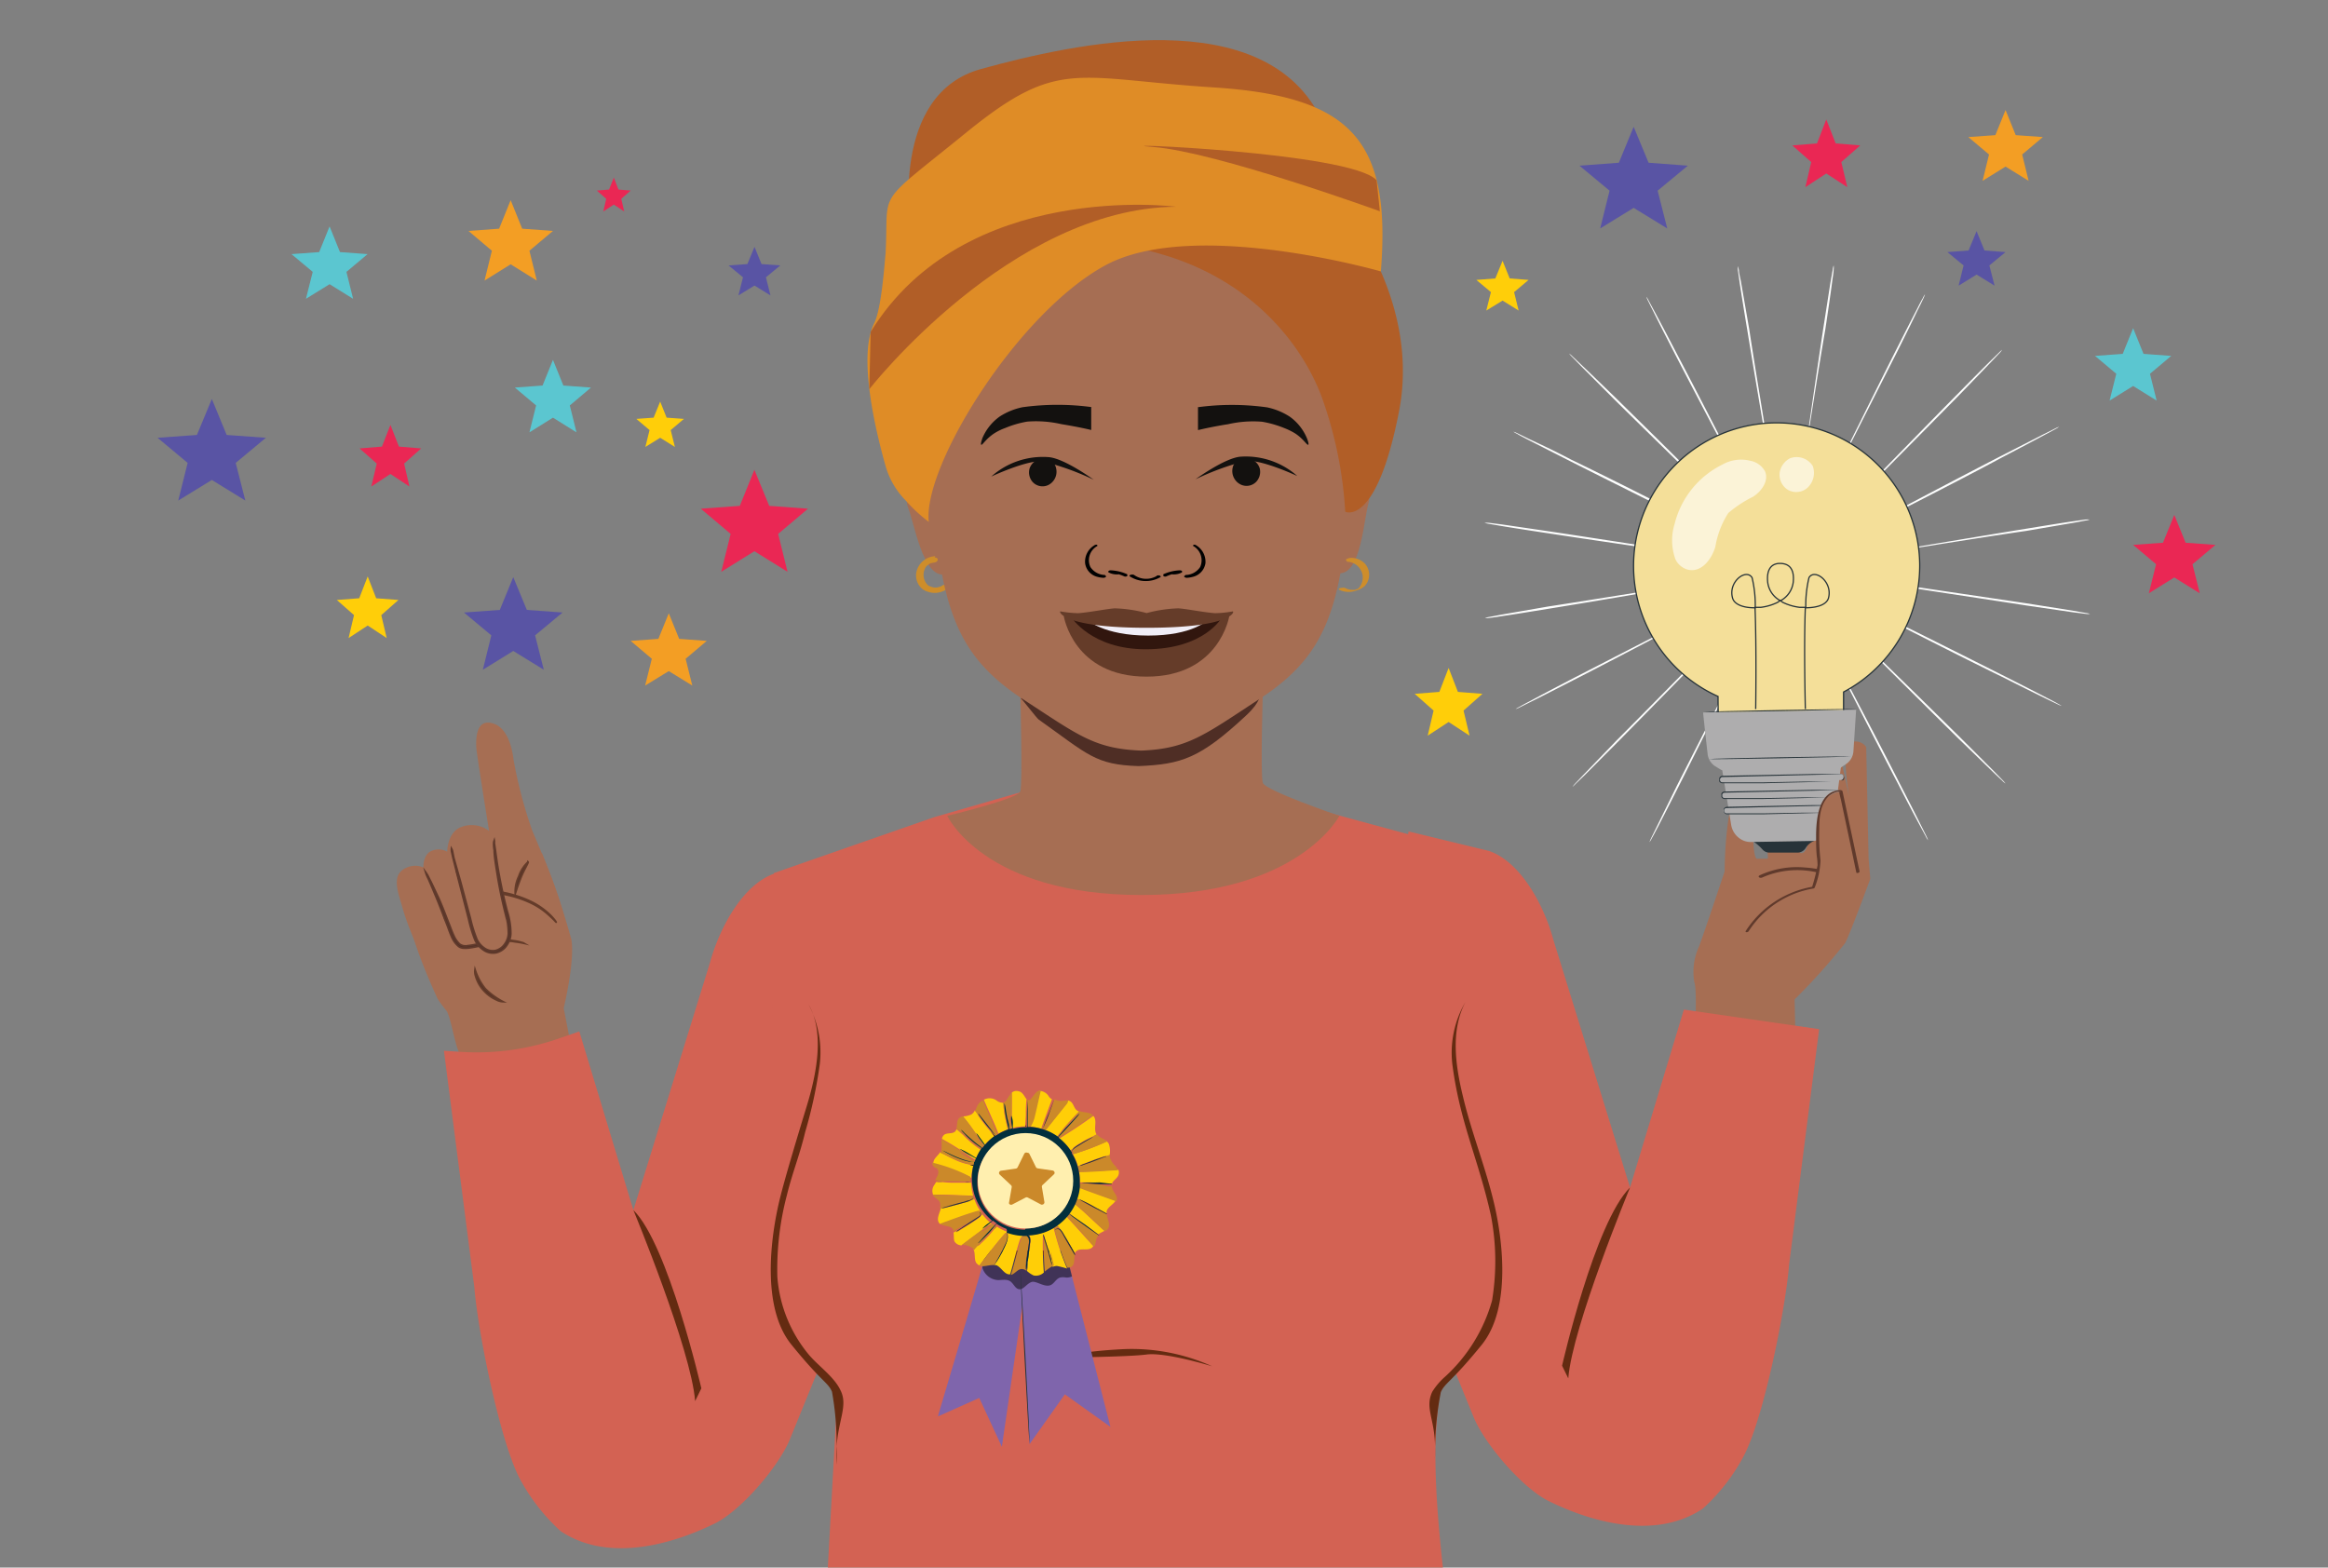 <svg id="Layer_1" data-name="Layer 1" xmlns="http://www.w3.org/2000/svg" viewBox="0 0 205.83 138.61"><rect x="0" y="0" width="205.83" height="138.61" fill="#808080" stroke="none"/><defs><style>.cls-1{fill:#fdfefe;}.cls-2{fill:#a66e53;}.cls-3,.cls-4,.cls-5{fill:#4f2e25;}.cls-4{stroke:#653c2a;}.cls-21,.cls-4,.cls-5{stroke-miterlimit:10;}.cls-4,.cls-5{stroke-width:0.16px;}.cls-5{stroke:#603a2c;}.cls-6{fill:#d36253;}.cls-7{fill:#642b11;}.cls-8{fill:#242f34;}.cls-9{fill:#714533;}.cls-10{fill:#603a2c;}.cls-11{fill:#ce8d2a;}.cls-12{fill:#010101;}.cls-13{fill:#13110f;}.cls-14{fill:#b15e27;}.cls-15{fill:#df8c26;}.cls-16{fill:#fff;}.cls-17{fill:#653c29;}.cls-18{fill:#31160e;}.cls-19{fill:#f1eef7;}.cls-20{fill:#f4df99;}.cls-21{fill:none;stroke:#273339;stroke-width:0.11px;}.cls-22{fill:#273339;}.cls-23{fill:#aeadae;}.cls-24{opacity:0.61;}.cls-25{fill:#7f65ac;}.cls-26{opacity:0.5;}.cls-27{fill:#ffce07;}.cls-28{fill:#cb892a;}.cls-29{fill:#022f3d;}.cls-30{fill:#ffefaf;}.cls-31{fill:#5bc6d0;}.cls-32{fill:#ffce09;}.cls-33{fill:#ea2754;}.cls-34{fill:#f39e24;}.cls-35{fill:#5954a4;}</style></defs><path class="cls-1" d="M165.66,49.05l-13.53,2.16-4.1.67-1.4.25h0l.29-.05,1.12-.17,4.1-.67L165.64,49c5.27-.89,10.05-1.69,13.51-2.25,1.73-.28,3.13-.51,4.1-.65l1.11-.16a2.58,2.58,0,0,1,.4,0,1.38,1.38,0,0,1-.39.09c-.25.05-.63.13-1.11.21l-4.09.7C175.72,47.44,170.94,48.21,165.66,49.05Z"/><path class="cls-1" d="M165.66,51.46l-13.53-2.13L148,48.71l-1.11-.16-.29,0h-.1l.09,0,.29,0,1.12.18,4.1.62,13.55,2c5.29.77,10.08,1.49,13.54,2l4.1.65,1.12.2a2.33,2.33,0,0,1,.38.08,1.29,1.29,0,0,1-.39,0l-1.12-.14-4.11-.6C175.72,53,170.94,52.3,165.66,51.46Z"/><path class="cls-1" d="M164.91,53.76l-12.2-6.22L149,45.68l-1-.5-.27-.13-.09,0,.08.05.26.13,1,.52,3.7,1.86L165,53.68c4.79,2.37,9.12,4.54,12.25,6.12,1.56.79,2.82,1.43,3.69,1.89.44.22.78.4,1,.53a3.79,3.79,0,0,1,.34.2,1.94,1.94,0,0,1-.36-.15l-1-.48c-.88-.43-2.16-1.06-3.72-1.85C174,58.38,169.68,56.19,164.91,53.76Z"/><path class="cls-1" d="M163.5,55.71l-9.7-9.66-3-2.92-.81-.79-.21-.2-.08-.06.07.07.21.21.79.8,3,2.92,9.79,9.57c3.83,3.74,7.29,7.12,9.78,9.59,1.24,1.23,2.24,2.24,2.93,2.93l.79.81a3.73,3.73,0,0,1,.26.3A1.48,1.48,0,0,1,177,69c-.19-.17-.47-.43-.82-.77-.71-.68-1.72-1.67-3-2.9C170.72,62.9,167.28,59.49,163.5,55.71Z"/><path class="cls-1" d="M161.55,57.13l-6.24-12.19-1.91-3.69c-.23-.43-.4-.77-.52-1s-.11-.19-.15-.26a.35.35,0,0,0,0-.08l0,.09.12.26.51,1c.46.87,1.11,2.13,1.91,3.69l6.35,12.13c2.48,4.74,4.72,9,6.32,12.15.8,1.56,1.45,2.82,1.88,3.7l.5,1a2.39,2.39,0,0,1,.15.37,1.68,1.68,0,0,1-.2-.34l-.54-1c-.47-.87-1.13-2.12-1.93-3.68C166.18,66.2,164,61.9,161.55,57.13Z"/><path class="cls-1" d="M159.25,57.88c-.85-5.28-1.61-10.06-2.17-13.53-.28-1.72-.52-3.12-.68-4.09l-.19-1.11-.05-.29a.3.3,0,0,0,0-.1s0,.06,0,.1l.05.29c0,.25.1.63.18,1.11.16,1,.39,2.37.67,4.1.59,3.46,1.4,8.23,2.29,13.5s1.71,10,2.27,13.51c.28,1.72.5,3.13.65,4.1.07.48.12.86.16,1.11a1.71,1.71,0,0,1,0,.39,2.34,2.34,0,0,1-.09-.38c0-.25-.12-.63-.2-1.11l-.71-4.09C160.86,67.94,160.09,63.16,159.25,57.88Z"/><path class="cls-1" d="M156.83,57.88c.83-5.28,1.58-10.06,2.12-13.53l.62-4.11c.07-.48.13-.85.16-1.11s0-.22,0-.29a.38.38,0,0,0,0-.1s0,.06,0,.09,0,.17,0,.29-.1.64-.18,1.12c-.15,1-.36,2.37-.62,4.1-.51,3.47-1.22,8.26-2,13.55s-1.48,10.08-2,13.55c-.27,1.73-.49,3.13-.65,4.1-.08.48-.15.86-.2,1.11A1.61,1.61,0,0,1,154,77a2.56,2.56,0,0,1,0-.39c0-.26.08-.63.15-1.12.13-1,.33-2.37.59-4.11C155.26,68,156,63.17,156.83,57.88Z"/><path class="cls-1" d="M154.54,57.14l6.2-12.22,1.87-3.71.49-1,.13-.27a.36.36,0,0,0,0-.09l-.05.09c0,.06-.08.15-.13.26s-.29.58-.51,1l-1.87,3.71-6.09,12.27c-2.38,4.79-4.53,9.12-6.11,12.25-.79,1.56-1.44,2.83-1.89,3.7-.23.43-.41.78-.54,1a1.61,1.61,0,0,1-.2.33,2.75,2.75,0,0,1,.15-.36l.49-1,1.83-3.72C149.92,66.22,152.11,61.9,154.54,57.14Z"/><path class="cls-1" d="M152.58,55.72,162.24,46l2.91-3,.79-.81.2-.21a.27.27,0,0,0,.07-.08l-.08.07-.2.21-.8.8L162.21,46l-9.57,9.8c-3.73,3.83-7.12,7.29-9.58,9.78l-2.93,2.94-.81.78a3.83,3.83,0,0,1-.29.28,2.42,2.42,0,0,1,.25-.31l.78-.82,2.89-3C145.4,63,148.81,59.51,152.58,55.72Z"/><path class="cls-1" d="M151.16,53.77l12.19-6.24L167,45.62l1-.53.25-.14.09-.05-.09,0-.26.13-1,.51-3.69,1.91L151.2,53.84c-4.74,2.48-9,4.73-12.14,6.33-1.56.8-2.82,1.45-3.7,1.88l-1,.5a1.94,1.94,0,0,1-.36.15,2.33,2.33,0,0,1,.34-.2c.22-.13.56-.31,1-.54.86-.47,2.12-1.13,3.67-1.94Z"/><path class="cls-1" d="M150.41,51.48l13.53-2.18,4.09-.68,1.11-.19.29,0,.1,0-.1,0-.29,0L168,48.6l-4.09.68-13.5,2.28c-5.27.9-10.05,1.71-13.51,2.27-1.73.28-3.13.51-4.1.65-.48.08-.86.13-1.11.16a1.75,1.75,0,0,1-.4,0,2.74,2.74,0,0,1,.39-.09l1.11-.21,4.09-.71C140.36,53.1,145.13,52.32,150.41,51.48Z"/><path class="cls-1" d="M150.41,49.06l13.53,2.11,4.11.62,1.11.16.29,0h.11l-.1,0-.29,0-1.12-.18-4.1-.62-13.56-2c-5.28-.77-10.08-1.47-13.54-2-1.73-.26-3.13-.48-4.1-.64l-1.11-.19a2.74,2.74,0,0,1-.39-.09,2.69,2.69,0,0,1,.4,0l1.12.14,4.1.6C140.34,47.49,145.13,48.23,150.41,49.06Z"/><path class="cls-1" d="M151.15,46.77,163.36,53l3.71,1.86,1,.5a2.07,2.07,0,0,1,.26.13l.1,0-.09,0-.26-.13-1-.51-3.71-1.86-12.27-6.09c-4.79-2.37-9.12-4.53-12.25-6.11l-3.7-1.88c-.44-.23-.78-.4-1-.54a1.68,1.68,0,0,1-.34-.2,2.39,2.39,0,0,1,.37.15l1,.49c.89.42,2.16,1,3.73,1.83C142.07,42.16,146.38,44.34,151.15,46.77Z"/><path class="cls-1" d="M152.57,44.82l9.72,9.65,3,2.91.81.79.21.2.08.06-.07-.07-.22-.21-.79-.8-3-2.91-9.81-9.56c-3.83-3.73-7.29-7.11-9.79-9.58l-2.93-2.94-.79-.81a3.58,3.58,0,0,1-.26-.29,1.81,1.81,0,0,1,.3.25l.82.78c.71.67,1.73,1.66,3,2.89C145.34,37.63,148.77,41,152.57,44.82Z"/><path class="cls-1" d="M154.51,43.39c2.45,4.76,4.65,9.06,6.26,12.18.8,1.56,1.45,2.82,1.91,3.69.23.43.4.77.52,1l.14.25.06.09a.41.41,0,0,0-.05-.09l-.12-.26-.52-1c-.45-.87-1.1-2.13-1.91-3.68l-6.36-12.14c-2.48-4.73-4.73-9-6.35-12.13-.8-1.56-1.45-2.82-1.88-3.7l-.5-1a2.75,2.75,0,0,1-.15-.36,1.38,1.38,0,0,1,.2.33l.54,1c.47.87,1.13,2.12,1.94,3.68C149.86,34.32,152.08,38.63,154.51,43.39Z"/><path class="cls-1" d="M156.82,42.64c.85,5.28,1.62,10.06,2.18,13.52.29,1.72.52,3.12.69,4.09l.19,1.11.05.29a.3.3,0,0,0,0,.1s0-.06,0-.1,0-.17,0-.29-.1-.63-.18-1.11c-.17-1-.39-2.37-.68-4.1-.59-3.45-1.41-8.23-2.31-13.5s-1.71-10-2.28-13.5c-.29-1.73-.51-3.13-.66-4.1-.07-.48-.12-.86-.16-1.11a1.8,1.8,0,0,1,0-.4,2.74,2.74,0,0,1,.09.39c0,.25.12.62.2,1.11l.71,4.08C155.18,32.58,156,37.36,156.82,42.64Z"/><path class="cls-1" d="M159.22,42.63c-.82,5.29-1.56,10.07-2.1,13.54-.26,1.73-.47,3.13-.61,4.1l-.16,1.12c0,.12,0,.22,0,.29a.34.34,0,0,0,0,.1.36.36,0,0,0,0-.1c0-.07,0-.16.05-.29s.1-.63.18-1.11c.14-1,.36-2.38.62-4.11.5-3.47,1.2-8.26,2-13.55s1.47-10.08,2-13.55l.64-4.1c.09-.48.15-.86.2-1.11a1.8,1.8,0,0,1,.08-.39,1.33,1.33,0,0,1,0,.4c0,.25-.08.63-.14,1.12-.13,1-.33,2.37-.59,4.11C160.79,32.56,160.05,37.35,159.22,42.63Z"/><path class="cls-1" d="M161.52,43.37l-6.19,12.22c-.79,1.56-1.42,2.83-1.86,3.71l-.5,1-.13.27,0,.09.06-.09.13-.26.51-1,1.86-3.71,6.08-12.28c2.38-4.79,4.52-9.12,6.1-12.25.79-1.56,1.44-2.83,1.89-3.7.22-.43.39-.77.53-1a1.75,1.75,0,0,1,.2-.35,2.5,2.5,0,0,1-.15.38c-.11.23-.27.58-.49,1-.42.88-1.05,2.16-1.83,3.72C166.12,34.28,163.94,38.6,161.52,43.37Z"/><path class="cls-1" d="M163.48,44.78l-9.65,9.73-2.9,3-.79.81-.2.21-.07.08.08-.07.21-.21.79-.8,2.91-3,9.56-9.81c3.73-3.83,7.11-7.3,9.57-9.79,1.23-1.25,2.23-2.26,2.93-2.95l.81-.79a2.43,2.43,0,0,1,.29-.26,1.89,1.89,0,0,1-.25.31l-.78.82c-.67.71-1.66,1.73-2.89,3C170.65,37.55,167.24,41,163.48,44.78Z"/><path class="cls-1" d="M164.9,46.73,152.72,53,149,54.91l-1,.52-.26.14-.09,0,.09,0,.27-.13,1-.51L152.75,53l12.12-6.37c4.73-2.49,9-4.74,12.13-6.35l3.7-1.89,1-.5a2.83,2.83,0,0,1,.36-.16,1.85,1.85,0,0,1-.33.21l-1,.54c-.87.47-2.12,1.13-3.67,1.94C174,42.08,169.66,44.29,164.9,46.73Z"/><path class="cls-2" d="M50.52,92.67l-.68-3.53s1-4.11.68-6.06a68.25,68.25,0,0,0-2.6-7.63l-9.62,1s-1.83,3.12-2,4.77,2.4,7.11,2.4,7.11a11.25,11.25,0,0,0,.74,1c.41.43.84,3.52,1.27,3.89C44.39,96.35,50.52,92.67,50.52,92.67Z"/><path class="cls-2" d="M38.73,88.31l10,.83s1.83-2.83,1.81-5.15a34.32,34.32,0,0,0-1.63-6c-.57-1.57-1.83-4.49-1.83-4.49a40,40,0,0,1-1.67-6.3c-.29-2.34-1.19-3-1.68-3.18-1.36-.53-1.69.69-1.62,2.06,0,.38,1.13,7.39,1.13,7.39a2.57,2.57,0,0,0-2.59-.29c-1.11.53-1.11,2.13-1.11,2.13a1.58,1.58,0,0,0-1.39-.07c-.76.32-.72,1.46-.72,1.46a1.82,1.82,0,0,0-1.43,0c-1.42.56-.87,2-.47,3.37a19.94,19.94,0,0,0,.71,2.1C36.5,82.87,38.73,88.31,38.73,88.31Z"/><path class="cls-3" d="M42.17,76.28l.59,1.26a5.21,5.21,0,0,1,.3.74,1.22,1.22,0,0,1,0,.8.74.74,0,0,1-.58.48,1.1,1.1,0,0,1-.73-.19,8.39,8.39,0,0,1-1.09-.88c-.6-.53-.95-.88-1-.87a1.21,1.21,0,0,0,.21.28c.15.17.38.41.66.69A5.27,5.27,0,0,0,41,79a3.2,3.2,0,0,0,.61.49,1.33,1.33,0,0,0,.87.22.92.92,0,0,0,.72-.61,1.35,1.35,0,0,0,0-.91,5.13,5.13,0,0,0-.33-.76l-.62-1.24a7.67,7.67,0,0,0-.63-1.12A8.07,8.07,0,0,0,42.17,76.28Z"/><path class="cls-4" d="M46.07,77.57c.31-.75.67-1.31.62-1.35a3,3,0,0,0-.82,1.27A3.12,3.12,0,0,0,45.56,79S45.77,78.32,46.07,77.57Z"/><path class="cls-2" d="M46.34,83.4a13.63,13.63,0,0,0-3.13-.32,5.42,5.42,0,0,1-3-.85,2,2,0,0,1-.64-2.65,3.18,3.18,0,0,1,2.78-.83,13.24,13.24,0,0,1,3.74.66,6.84,6.84,0,0,1,3.08,2.1"/><path class="cls-4" d="M46.11,83.33a3.75,3.75,0,0,0-.58-.13A17.15,17.15,0,0,0,43.38,83a9.2,9.2,0,0,1-1.47-.17,4.24,4.24,0,0,1-1.53-.61,2.37,2.37,0,0,1-1-1.43,1.65,1.65,0,0,1,.06-.88,1.5,1.5,0,0,1,.59-.7A3.53,3.53,0,0,1,42,78.83c.63,0,1.25.06,1.87.14a10,10,0,0,1,3,.84A6.48,6.48,0,0,1,48.62,81c.37.33.55.55.55.54a1,1,0,0,0-.11-.17,5.3,5.3,0,0,0-.38-.43,6.51,6.51,0,0,0-1.75-1.23,10,10,0,0,0-3.07-.89c-.63-.08-1.26-.13-1.9-.15a3.78,3.78,0,0,0-2,.44,1.6,1.6,0,0,0-.66.79,1.76,1.76,0,0,0-.07,1A2.48,2.48,0,0,0,40.3,82.4a4.24,4.24,0,0,0,1.61.63,9.29,9.29,0,0,0,1.49.15c.91,0,1.65,0,2.15.1a7,7,0,0,1,.78.13A.65.65,0,0,0,46.11,83.33Z"/><path class="cls-2" d="M40.39,77l2,6.57c-.44.08-1.43.35-1.77.08a3,3,0,0,1-.82-1.37q-1-2.62-2.18-5.14"/><path class="cls-5" d="M40.51,77.48l.39,1.4c.34,1.18.83,2.83,1.39,4.69l.08-.12c-.33.06-.67.14-1,.17a.91.91,0,0,1-.72-.13,2.2,2.2,0,0,1-.45-.6c-.22-.44-.38-.92-.56-1.36-.34-.88-.64-1.67-.95-2.32s-.56-1.2-.75-1.55a2.9,2.9,0,0,0-.31-.54,3.23,3.23,0,0,0,.24.58c.16.36.39.91.66,1.55s.58,1.46.92,2.34c.18.44.32.91.55,1.39a2.14,2.14,0,0,0,.5.66.63.63,0,0,0,.2.13,1,1,0,0,0,.23.06,3.38,3.38,0,0,0,.45,0,9.43,9.43,0,0,0,1-.18l.11,0,0-.1C41.91,81.67,41.4,80,41,78.86l-.44-1.39a4.14,4.14,0,0,0-.19-.49A2.15,2.15,0,0,0,40.51,77.48Z"/><path class="cls-2" d="M43.65,74.35a39.83,39.83,0,0,0,1.13,6.41A4.89,4.89,0,0,1,45,82.83a1.58,1.58,0,0,1-1.43,1.34,1.66,1.66,0,0,1-1.31-.77A4.84,4.84,0,0,1,41.71,82L39.87,75"/><path class="cls-5" d="M43.65,74.57c0,.14,0,.34.05.61,0,.52.13,1.28.28,2.22s.36,2,.67,3.26a6.18,6.18,0,0,1,.3,1.9,1.72,1.72,0,0,1-.32.91,1.4,1.4,0,0,1-.81.58,1.3,1.3,0,0,1-1-.22,2,2,0,0,1-.65-.76,12.14,12.14,0,0,1-.58-1.86L40.73,78l-.61-2.16L40,75.24a.7.7,0,0,0-.08-.2,1.55,1.55,0,0,0,0,.21l.13.6c.14.54.32,1.27.55,2.17l.83,3.23a12.28,12.28,0,0,0,.58,1.9,2.17,2.17,0,0,0,.72.84,1.45,1.45,0,0,0,1.14.25,1.55,1.55,0,0,0,.94-.66,1.89,1.89,0,0,0,.35-1,6.53,6.53,0,0,0-.31-2c-.32-1.21-.55-2.31-.72-3.24s-.27-1.69-.34-2.21l-.09-.6a.65.65,0,0,0,0-.21A.81.81,0,0,0,43.65,74.57Z"/><path class="cls-4" d="M42.9,87.42A5.32,5.32,0,0,1,42,85.73a1.22,1.22,0,0,0,.05.57,3.18,3.18,0,0,0,.68,1.25,3.41,3.41,0,0,0,1.16.86,1.33,1.33,0,0,0,.58.16A6.51,6.51,0,0,1,42.9,87.42Z"/><path class="cls-6" d="M51.22,91.2,56,107l6.77-21.87c.79-2.93,2.82-6.87,5.68-7.88l7.14-1.73,4.83,25.79-10.6,26c-1,2.4-4.34,6.31-6.68,7.43-4.31,2.1-9.68,3.27-13.58.64a17.34,17.34,0,0,1-3.62-4.66c-1.76-3.38-3.71-13.1-4-16.89L39.25,92.91l1.51.1a22.14,22.14,0,0,0,8.55-1.15Z"/><path class="cls-7" d="M56,107s5.11,12.32,5.46,16.89l.55-1.13S59.07,110,56,107Z"/><path class="cls-8" d="M82.05,74.76,78,111.39l-.59,5.25c0,.18.57.06.58-.1l4.07-36.62.58-5.25c0-.18-.57-.06-.58.09Z"/><path class="cls-9" d="M153.15,76.4a4.47,4.47,0,0,0,.73,1.59c.44.43,3.23,2.2,3.23,2.2a26.46,26.46,0,0,1-3.58-1.9c-.43-.45-.38-2.06-.38-2.06"/><path class="cls-2" d="M165,66.06l.21,9.83.15,1.82s-1.73,4.72-2.21,5.66a54.69,54.69,0,0,1-4.48,5l.13,5.79-9-1.53s.31-5,0-5.8a5.41,5.41,0,0,1,.43-3.17c.36-.93,2.25-6.59,2.25-6.59s.05-7.44,1.55-6.93a5.82,5.82,0,0,1,1,.62s-.21,4.8.28,5.17h1s-.37-7.12.17-8.21,1.19-1.69,2.07-1.33c0,0,.45.6.35.89s-.11,8.06.3,8.15.58-.58.58-.58.28-9.35.65-9.75a1.37,1.37,0,0,1,1.82-.32l1.25,5.71s-.81-4.57.14-4.84A1.12,1.12,0,0,1,165,66.06Z"/><path class="cls-6" d="M148.88,89.27,144.12,105l-6.77-21.87c-.78-2.93-2.82-6.88-5.68-7.88l-7.13-1.73L119.7,99.33l10.6,26c1,2.4,4.35,6.31,6.69,7.43,4.3,2.1,9.67,3.27,13.57.63a17,17,0,0,0,3.62-4.66c1.77-3.37,3.71-13.09,4-16.89L160.84,91Z"/><path class="cls-6" d="M127.58,138.66c-.82-7.42-.82-11.49-.33-15.09.34-2.54,3.95-4.07,5.42-8.93,1.28-4.27-4.93-40-4.93-40l-12.17-3.3-3.23-.66-.25-.14a2.06,2.06,0,0,0,0,.58l0,.31a10.87,10.87,0,0,1-8.54,5.5,27.32,27.32,0,0,1-3.72,0,12.13,12.13,0,0,1-9.5-5.54l-.08-1.34-7.63,2.2L68.42,77.2l-.3,29c.33,6-.18,7,2.31,12.49l3.61,4.5-.85,15.44"/><path class="cls-7" d="M144.12,105s-5.11,12.32-5.46,16.88l-.55-1.12S141,108.08,144.12,105Z"/><path class="cls-10" d="M161.62,77.07a8.91,8.91,0,0,0-2-.36,7.8,7.8,0,0,0-4,.67c-.3.14,0,.31.19.21a7.7,7.7,0,0,1,5.55-.25c.16,0,.56-.18.29-.27Z"/><path class="cls-2" d="M111.65,69.22c-.22-.68,0-7.91,0-7.91L100.92,63,90.21,61.31s.22,8,0,8.67-6.46,2.16-6.46,2.16,3.27,7,17.17,7,17.5-7,17.5-7S111.86,69.9,111.65,69.22Z"/><path class="cls-3" d="M90.24,61.73c.17.13,1.41,1.76,1.59,1.89,4.39,3.12,5,4,8.84,4.12,3.8-.16,5.43-.68,9.51-4.48,1.38-1.29,1.08-1.71,1.38-1.95C104.74,61.29,97.07,61.68,90.24,61.73Z"/><path class="cls-2" d="M83.33,40.33s-2-3.15-3.22-3c-.71.08.93,1.67,1.13,3.48.27,2.41-1.51,2.72-.95,4.09S81.58,51,83.46,50.8c.74-.08,1.5-1.73,1.5-1.73S83.94,42.48,83.33,40.33Z"/><path class="cls-11" d="M82.69,49.18A1.79,1.79,0,0,0,81,50.71a1.59,1.59,0,0,0,.29,1.09,1.35,1.35,0,0,0,.68.5,1.88,1.88,0,0,0,1.76-.22.19.19,0,0,0,0-.31.38.38,0,0,0-.41,0,1.1,1.1,0,0,1-1,.11l-.19-.07,0,0s0,0,0,0a1,1,0,0,1-.21-.2,1.28,1.28,0,0,1,0-1.56L82,50l.07-.06.1-.08,0,0h0l.13-.07.05,0h0l.24-.05c.13,0,.3-.09.32-.24s-.15-.21-.27-.2Z"/><path class="cls-2" d="M117.52,40.23s1.73-3.34,2.9-3.33c.71,0-.76,1.75-.78,3.57,0,2.43,1.78,2.56,1.36,4s-.66,6.24-2.55,6.22c-.75,0-1.67-1.57-1.67-1.57S117.13,42.43,117.52,40.23Z"/><path class="cls-2" d="M120.05,42.2v0c-.42,2.11-.93,4.33-1.28,6.88-.94,6.72-2.94,9.82-7.51,12.79C106.47,65,105,66.21,100.9,66.37c-4.14-.16-5.57-1.37-10.36-4.48C86,58.92,84,55.82,83,49.1c-.2-1.5-.47-2.89-.73-4.2-.2-1-.4-1.92-.58-2.84v0h0a22.65,22.65,0,0,1-.16-10.25c.93-3.89,4.15-8.72,9-11.77h0a19.39,19.39,0,0,1,10.29-3c10.61,0,17.87,8.56,19.35,14.75C121.17,35.59,120.73,38.76,120.05,42.2Z"/><path class="cls-12" d="M102.27,50.93a1.85,1.85,0,0,1-2-.09c-.12-.09-.54,0-.37.13a2.61,2.61,0,0,0,2.67.08c.07,0,.06-.11,0-.14a.37.37,0,0,0-.31,0"/><path class="cls-12" d="M99.67,50.78a4,4,0,0,0-1.44-.35.33.33,0,0,0-.22.06s-.05.09,0,.12a1.53,1.53,0,0,0,.79.18.31.31,0,0,0,.25-.09c0-.07,0-.11-.11-.11a1.22,1.22,0,0,1-.63-.15l-.22.19a3.71,3.71,0,0,1,1.28.32.29.29,0,0,0,.27,0s.11-.1,0-.14"/><path class="cls-12" d="M97.72,50.84a1.57,1.57,0,0,1-1.31-.7A1.43,1.43,0,0,1,97,48.29c.06,0,0-.11,0-.12a.3.3,0,0,0-.26.06,1.68,1.68,0,0,0-.8,1.57A1.44,1.44,0,0,0,97,51a2.44,2.44,0,0,0,.54.09.35.35,0,0,0,.25-.09c0-.07,0-.1-.1-.11"/><path class="cls-12" d="M102.85,50.78a3.91,3.91,0,0,1,1.44-.35.35.35,0,0,1,.22.06s0,.09,0,.12a1.53,1.53,0,0,1-.79.18.3.3,0,0,1-.24-.09c0-.07,0-.11.1-.11a1.26,1.26,0,0,0,.64-.15l.22.19a3.77,3.77,0,0,0-1.29.32.27.27,0,0,1-.26,0s-.11-.1,0-.14"/><path class="cls-12" d="M104.8,50.84a1.57,1.57,0,0,0,1.31-.7,1.45,1.45,0,0,0-.59-1.85c-.07,0,0-.11,0-.12a.31.31,0,0,1,.26.06,1.7,1.7,0,0,1,.8,1.57A1.47,1.47,0,0,1,105.49,51a2.53,2.53,0,0,1-.55.09.34.34,0,0,1-.24-.09c0-.07,0-.1.1-.11"/><path class="cls-13" d="M105.92,36c0,.39,0,.77,0,1.15s0,.59,0,.88c1.06-.25,2-.42,2.66-.52a9.9,9.9,0,0,1,3-.22,9.16,9.16,0,0,1,1.94.55,5.93,5.93,0,0,1,1,.49c.72.48,1,1,1.13,1s-.07-.51-.09-.56a4.44,4.44,0,0,0-1.53-1.93,5.92,5.92,0,0,0-2-.82,22.5,22.5,0,0,0-6.21,0"/><path class="cls-13" d="M109.6,40.58a1.3,1.3,0,0,1,1.4.25,1.25,1.25,0,0,1,.38.59,1.29,1.29,0,0,1-.31,1.18,1.19,1.19,0,0,1-1.38.24A1.33,1.33,0,0,1,109,41.3a1.2,1.2,0,0,1,.56-.72"/><path class="cls-13" d="M105.7,42.38s2.62-1.91,4-2a6.86,6.86,0,0,1,5,1.71s-3.18-1.49-4.56-1.33A23.63,23.63,0,0,0,105.7,42.38Z"/><path class="cls-13" d="M96.48,36c0,.38,0,.76,0,1.14s0,.59,0,.88c-1.06-.25-2-.41-2.66-.52a10,10,0,0,0-3-.22,8.88,8.88,0,0,0-1.93.56,4.82,4.82,0,0,0-1,.49c-.71.47-1,1-1.12,1s.07-.52.08-.57a4.5,4.5,0,0,1,1.54-1.93,5.92,5.92,0,0,1,2-.82,22.63,22.63,0,0,1,6.21,0"/><path class="cls-13" d="M92.8,40.62a1.3,1.3,0,0,0-1.41.26,1.23,1.23,0,0,0-.37.58,1.28,1.28,0,0,0,.3,1.18,1.19,1.19,0,0,0,1.38.24,1.32,1.32,0,0,0,.66-1.54,1.2,1.2,0,0,0-.56-.72"/><path class="cls-13" d="M96.7,42.42s-2.62-1.91-4-2a6.85,6.85,0,0,0-5.06,1.72s3.19-1.5,4.56-1.34A23.52,23.52,0,0,1,96.7,42.42Z"/><path class="cls-14" d="M78.5,24.46a38.55,38.55,0,0,1,19.93-2.85C109.61,23,115,30.09,116.87,35.13a36.17,36.17,0,0,1,2.07,10.12s2.75,1.39,4.75-8.85c2.91-14.92-13.42-28.09-17-28.09S83.7,7.76,78.5,24.46Z"/><path class="cls-14" d="M80.51,20.1s-1.88-11.77,6.23-14S111.92,0,116.91,10.72Z"/><path class="cls-15" d="M80.09,44.27a7.15,7.15,0,0,1-1.79-3.06c-.9-3.18-2.47-9.74-1-12.65.63-1.27.89-5.06,1-6.17.31-5.83-1.07-4,7.12-10.66s9.6-4.79,21.89-4S123,12.5,122.09,24c0,0-16.54-4.76-24.34-.55S81.56,41.26,82.12,46.15A14.07,14.07,0,0,1,80.09,44.27Z"/><path class="cls-14" d="M76.86,34.41s12.5-16,27.12-16.13c0,0-18.71-2.44-27,11.07Z"/><path class="cls-14" d="M122,18.68S107.54,13.43,102,13s17.5.43,19.71,2.94Z"/><ellipse class="cls-16" cx="101.26" cy="55.78" rx="4.86" ry="1.02"/><path class="cls-11" d="M119.09,49.67a1.42,1.42,0,0,1,1.37,1.12,1.4,1.4,0,0,1-.13.92,1.27,1.27,0,0,1-.24.33l-.07.05,0,0-.08,0a.61.61,0,0,1-.14.07l-.06,0c.05,0,0,0,0,0l-.1,0a1.36,1.36,0,0,1-.71-.17c-.1-.06-.27,0-.37,0s-.25.1-.17.15a1.92,1.92,0,0,0,1.54.07,1.85,1.85,0,0,0,.73-.39,1.47,1.47,0,0,0,0-2,1.67,1.67,0,0,0-1.2-.49.84.84,0,0,0-.41.11c-.08.06-.08.11,0,.11Z"/><path class="cls-17" d="M101.37,54.78c-2.79,0-7.32-.32-7.32-.32s.84,5.37,7.32,5.37,7.32-5.37,7.32-5.37S104.16,54.78,101.37,54.78Z"/><path class="cls-18" d="M101.4,54.78c-1.33,0-6.69-.22-6.69-.22s1.77,2.85,6.58,2.85c5.21,0,6.74-2.81,6.74-2.81Z"/><path class="cls-19" d="M101.45,55c-1.32,0-5.37-.22-5.37-.22s1.46,1.42,5.44,1.42,5.25-1.38,5.25-1.38Z"/><path class="cls-17" d="M109,54.06a9.78,9.78,0,0,1-1.58.16c-1.1-.09-2.43-.37-3.23-.43a12.2,12.2,0,0,0-2.81.42,12.31,12.31,0,0,0-2.82-.42c-.79.06-2.12.34-3.22.43a9.64,9.64,0,0,1-1.58-.16c-.19,0,.19,1.45,7.62,1.45S109.18,54.11,109,54.06Z"/><path class="cls-20" d="M169.73,49.84A12.65,12.65,0,1,0,151.9,61.58c0,1.5.06,3.19.06,3.19L163,64.58s0-1.79,0-3.39A12.64,12.64,0,0,0,169.73,49.84Z"/><path class="cls-21" d="M169.73,49.84A12.65,12.65,0,1,0,151.9,61.58c0,1.5.06,3.19.06,3.19L163,64.58s0-1.79,0-3.39A12.64,12.64,0,0,0,169.73,49.84Z"/><g id="freepik--2ggvdetif--inject-39"><path class="cls-22" d="M155,74.39a4.16,4.16,0,0,1,.81.7.81.81,0,0,0,.66.3l2.47,0a.86.86,0,0,0,.69-.38,1.57,1.57,0,0,1,.84-.68Z"/></g><path class="cls-23" d="M152.18,67.55s.64,3.9.88,5.38a1.83,1.83,0,0,0,1.05,1.38,1.61,1.61,0,0,0,.71.14l5.41-.09s1.41,0,1.72-1.16.87-5.83.87-5.83Z"/><path class="cls-23" d="M152.38,71.71v0a.27.27,0,0,1,.26-.28l9.82-.21a.28.28,0,0,1,.28.27v0a.27.27,0,0,1-.26.27h0l-9.83.21A.27.27,0,0,1,152.38,71.71Z"/><path class="cls-22" d="M162.48,71.76a.32.32,0,0,0,.18-.1.26.26,0,0,0,.06-.24.24.24,0,0,0-.22-.21l-2.29.06-7.56.18a.21.21,0,0,0-.19.11.19.19,0,0,0,0,.1.25.25,0,0,0,0,.12.24.24,0,0,0,.17.14h.26l1.06,0,2,0,3.41-.06,2.29,0h.62l-.62,0-2.29.06L156,72l-2,0-1.07,0h-.27a.31.31,0,0,1-.24-.19.41.41,0,0,1,0-.16.28.28,0,0,1,0-.15.37.37,0,0,1,.27-.16l7.56-.15,2.3,0a.28.28,0,0,1,.25.24.31.31,0,0,1-.08.26A.27.27,0,0,1,162.48,71.76Z"/><path class="cls-23" d="M152.21,70.36v0a.28.28,0,0,1,.26-.28h0l10.08-.21a.27.27,0,0,1,.28.26h0v0a.27.27,0,0,1-.26.27h0l-10.08.21a.27.27,0,0,1-.28-.25Z"/><path class="cls-22" d="M162.57,70.4a.25.25,0,0,0,.18-.1.27.27,0,0,0,.06-.24.26.26,0,0,0-.25-.21l-2.34.07-7.75.17a.25.25,0,0,0-.19.12.26.26,0,0,0,0,.11.27.27,0,0,0,0,.12.23.23,0,0,0,.18.13h.27l1.09,0,2.05,0,3.48-.06,2.34,0h.64l-.64,0-2.34.06-3.47.08-2.06,0-1.08,0h-.29a.31.31,0,0,1-.25-.18.41.41,0,0,1,0-.16.28.28,0,0,1,0-.15.31.31,0,0,1,.27-.17l7.75-.15,2.34,0a.27.27,0,0,1,.27.23.32.32,0,0,1-.06.27A.24.24,0,0,1,162.57,70.4Z"/><path class="cls-23" d="M152,68.92v0a.25.25,0,0,1,.26-.27l10.49-.23a.27.27,0,0,1,.27.27h0v0a.27.27,0,0,1-.26.28l-10.49.22a.25.25,0,0,1-.27-.26Z"/><path class="cls-22" d="M162.75,69a.27.27,0,0,0,.25-.29s0,0,0-.06a.24.24,0,0,0-.27-.19l-2.44.06-8,.19a.22.22,0,0,0-.19.12.29.29,0,0,0,0,.24.21.21,0,0,0,.2.11h.29l1.13,0,2.13,0,3.61-.07,2.44,0h.65l-.66,0-2.44.06-3.61.09-2.13,0-1.13,0h-.29a.33.33,0,0,1-.28-.16.29.29,0,0,1,0-.16.41.41,0,0,1,0-.16.33.33,0,0,1,.28-.18l8-.16,2.43,0a.28.28,0,0,1,.3.21.31.31,0,0,1,0,.28.28.28,0,0,1-.15.08Z"/><path class="cls-23" d="M150.58,63c0,.1.26,2.46.4,3.68a1.48,1.48,0,0,0,.68,1.08l.56.34,10.46-.18.54-.36a1.48,1.48,0,0,0,.65-1.12l.24-3.68Z"/><g class="cls-24"><path class="cls-16" d="M156.05,41.67a1.85,1.85,0,0,0-1.27-.92,3.35,3.35,0,0,0-2.48.32,8,8,0,0,0-4.24,5.26,4.89,4.89,0,0,0,.08,3.14,1.72,1.72,0,0,0,1.05.89c1.2.32,2.12-.85,2.47-2a7.9,7.9,0,0,1,1.15-3A10.63,10.63,0,0,1,155,43.92C155.78,43.42,156.41,42.49,156.05,41.67Z"/></g><g class="cls-24"><path class="cls-16" d="M160.27,41.19a1.69,1.69,0,0,0-2-.67,1.74,1.74,0,0,0-.91,1.2,1.57,1.57,0,0,0,.73,1.6,1.5,1.5,0,0,0,1.73-.2A1.8,1.8,0,0,0,160.27,41.19Z"/></g><path class="cls-22" d="M164.19,62.71s-3,.1-6.77.17-6.78.1-6.78.07,3-.1,6.78-.17S164.19,62.68,164.19,62.71Z"/><path class="cls-22" d="M163.62,66.9s-2.8.09-6.25.15-6.25.1-6.25.07,2.79-.1,6.25-.16S163.62,66.87,163.62,66.9Z"/><path class="cls-2" d="M164.29,77.17,162.76,70s-1.59,0-1.91,2a17.9,17.9,0,0,0,0,4.43l-.52,2.11a9,9,0,0,0-5.84,3.84"/><path class="cls-10" d="M164.43,77.13l-1.53-7.19s-.08-.07-.13-.07c-2,0-2.2,2.61-2.2,4.08,0,.61,0,1.21.07,1.82a5,5,0,0,1,.06.74,16,16,0,0,1-.51,2l.16-.12a8.83,8.83,0,0,0-6,3.93c-.09.14.2.15.27,0a8.48,8.48,0,0,1,5.68-3.75.17.17,0,0,0,.16-.12,7.34,7.34,0,0,0,.5-2.37,19.12,19.12,0,0,1-.11-2.73c0-1,.06-2.27.9-3a1.9,1.9,0,0,1,.7-.34,1.52,1.52,0,0,0,.21,0c.13-.06,0,.14-.06-.07a6.69,6.69,0,0,0,.16.75l.77,3.62.59,2.81c0,.14.32.06.29-.08Z"/><path class="cls-21" d="M157.44,53.11a2.16,2.16,0,0,0,1.11-1.64c.12-1.25-.43-1.63-1.13-1.65s-1.25.4-1.13,1.65a2.14,2.14,0,0,0,1.11,1.64l0,0Z"/><path class="cls-21" d="M153.19,52.9c.17.57,1,.86,2,.84a10.55,10.55,0,0,0-.28-2.66C154.39,50.23,152.76,51.45,153.19,52.9Z"/><path class="cls-21" d="M155.23,62.7s.08-5.51-.06-9h.24l.29,0a4.64,4.64,0,0,0,1.47-.44l.23-.16,0,0,0,0,.22.16a4.69,4.69,0,0,0,1.48.44l.29,0h.23c-.14,3.45,0,9,0,9"/><path class="cls-21" d="M159.94,51.08a10.55,10.55,0,0,0-.28,2.66c1,0,1.82-.27,2-.84C162.07,51.45,160.44,50.23,159.94,51.08Z"/><path class="cls-7" d="M107.17,120.81a17.31,17.31,0,0,0-7.72-1.52c-4.27.2-5.59.75-5.59.75s5.83-.05,7.52-.27S107.17,120.81,107.17,120.81Z"/><path class="cls-7" d="M74.31,122.93c-.57-1.22-2-2.17-2.85-3.21a12.18,12.18,0,0,1-2.73-6.81,25.6,25.6,0,0,1,.83-7.18c.51-2.09,1.13-3.53,1.63-5.63a40.46,40.46,0,0,0,1.29-6,9.06,9.06,0,0,0-1-5.3c1.49,2.55.66,6.35-.15,9s-1.9,6.26-2.37,8.16c-.84,3.41-1.66,9.63,1,12.92s3.24,3.34,3.6,4.18a26.32,26.32,0,0,1,.41,4.9C74.1,125.58,75,124.28,74.31,122.93Z"/><path class="cls-7" d="M74,127.86a10.11,10.11,0,0,0,0,1.64v-1.12S74,128.18,74,127.86Z"/><path class="cls-7" d="M126.9,127.91c0,.7-.05,1.2-.05,1.2A10.29,10.29,0,0,0,126.9,127.91Z"/><path class="cls-7" d="M132,106c-.76-3.08-1.94-6-2.67-9.12-.64-2.64-1.1-5.79.25-8.3a8.86,8.86,0,0,0-1.13,5.83c.69,5,2.28,8.16,3.37,13.07a21.35,21.35,0,0,1,.1,7.52,14.39,14.39,0,0,1-4.14,6.72,5.93,5.93,0,0,0-1.15,1.35c-.67,1.44.23,2.4.25,4.85a27.83,27.83,0,0,1,.51-4.82c.37-.84.94-.89,3.61-4.18S132.86,109.4,132,106Z"/><path class="cls-25" d="M83,125.21l3.58-1.6,2,4.32L91,111.27l-3.9-.22c0,.17-4.17,14.16-4.17,14.16"/><polygon class="cls-25" points="90.18 111.64 91.03 127.69 94.15 123.29 98.18 126.17 94.15 110.41 90.18 111.64"/><g class="cls-26"><path class="cls-12" d="M86.86,112.11a1.54,1.54,0,0,0,1.37,1.08c.37,0,.77-.1,1.08.1s.44.67.81.71.67-.5,1.08-.64,1.12.49,1.67.28c.34-.13.5-.58.87-.68a1.35,1.35,0,0,1,.49,0,1,1,0,0,0,.55-.1l-.2-.78-.34-1.5H87Z"/></g><path class="cls-27" d="M91.1,99.62a4.68,4.68,0,0,1,1,.21.35.35,0,0,1,0-.17l.91-2.46,0,0a.75.75,0,0,1-.31-.3,1,1,0,0,0-.82-.44c-.17.7-.37,1.65-.52,2.24A2.57,2.57,0,0,1,91.1,99.62Z"/><path class="cls-27" d="M86.68,107.09a4.37,4.37,0,0,1-.54-1.08.59.59,0,0,1-.17.1l-.08,0-.14.08a3.68,3.68,0,0,1-.47.15l-.58.16-1,.27a3.58,3.58,0,0,1-.45.09,3.12,3.12,0,0,1,.43-.15l.37-.11-.85.19c-.11.48-.45,1-.15,1.37a.48.48,0,0,0,.11.09c1.08-.39,2.46-.91,3.37-1.15A.64.64,0,0,1,86.68,107.09Z"/><path class="cls-27" d="M89.46,99.5v.25a4.66,4.66,0,0,1,1.18-.15v-.07l.06-.89v-.18a10.67,10.67,0,0,1,.06-1.27c-.18-.21-.35-.66-.72-.7a.63.63,0,0,0-.58.12C89.47,97.5,89.45,98.62,89.46,99.5Z"/><path class="cls-28" d="M84.78,102.62l.22.08-1-.4Z"/><path class="cls-27" d="M85.87,104.17a5.17,5.17,0,0,1,.19-1.1l-.29-.09a5.14,5.14,0,0,1-1-.28,11.6,11.6,0,0,1-1.07-.51,2.78,2.78,0,0,1-.38-.22l-.2-.08c-.14.21-.34.39-.49.6a.93.93,0,0,0-.12.41,14.3,14.3,0,0,1,3.36,1.25Z"/><path class="cls-27" d="M86.24,102.54a5,5,0,0,1,.51-.9l-.07,0a8.58,8.58,0,0,1-1.53-1.29h0l-.58-.51a.56.56,0,0,1-.11.2c-.26.26-.76.09-1,.32a.57.57,0,0,0-.18.34,28.47,28.47,0,0,1,2.67,1.68Z"/><path class="cls-27" d="M86.7,100.87l.3.43a5,5,0,0,1,.9-.82l-.36-.48c-.13-.14-.27-.31-.42-.5s-.4-.52-.53-.71a1.69,1.69,0,0,1-.19-.32l.13.14-.33-.44a.87.87,0,0,1-.33.38,2.23,2.23,0,0,1-.73.17,17.5,17.5,0,0,1,1.35,1.85Z"/><path class="cls-27" d="M88.2,100.28a5.43,5.43,0,0,1,.88-.41s0-.07,0-.11c-.06-.23-.14-.55-.21-.91a8.57,8.57,0,0,1-.14-.91,2.31,2.31,0,0,1,0-.37V97.5a.87.87,0,0,1-.63-.2,1.07,1.07,0,0,0-1.11-.06c.38.93,1,2.2,1.28,3C88.19,100.26,88.2,100.27,88.2,100.28Z"/><path class="cls-28" d="M87,101.35h0Z"/><path class="cls-27" d="M86.05,105.74a4.6,4.6,0,0,1-.18-1.16h0c-.34,0-.73,0-1.15,0h-.4a9,9,0,0,1-1-.06l-.29,0-.26,0-.17.27a.88.88,0,0,0-.1.84l0,0c1.12,0,2.23.06,3.35.09A.59.59,0,0,1,86.05,105.74Z"/><path class="cls-27" d="M87.62,108.23l.07,0a4.89,4.89,0,0,1-.84-.86.57.57,0,0,1-.13.14.41.41,0,0,1-.1.13c-.21.17-.52.36-.86.58l-.87.55a2.82,2.82,0,0,1-.38.21,1.7,1.7,0,0,1,.34-.26c.12-.09.28-.19.45-.3l-1,.57c.06.25,0,.54.09.78a.76.76,0,0,0,.61.35l2-1.49A2.5,2.5,0,0,1,87.62,108.23Z"/><path class="cls-28" d="M96.82,109l.27.22,0,0-.09-.06Z"/><path class="cls-27" d="M94.3,107.56a4.25,4.25,0,0,1-.86.78,2.26,2.26,0,0,1,.25.29l0,0a1.94,1.94,0,0,1,.34.47l.35.59v0l.65,1.12a.4.4,0,0,1,.1-.15c.35-.37,1.07,0,1.44-.36a.38.38,0,0,0,.09-.12c-.68-.74-1.6-1.79-2.18-2.4A1.88,1.88,0,0,1,94.3,107.56Z"/><path class="cls-28" d="M90.8,97.22h0v0Z"/><path class="cls-27" d="M95.45,105a5.09,5.09,0,0,1-.23,1l.13.07.47.24a2.6,2.6,0,0,1-.45-.28,13.66,13.66,0,0,1,1.43.72l.9.49.15.07a.67.67,0,0,1,0-.24c.13-.38.62-.58.78-.91Z"/><path class="cls-27" d="M94.53,107.28l.34.27,0,0,1.07.75c.42.29.79.57,1.06.76l.1.08a5.86,5.86,0,0,1,.55-.3c-.87-.76-1.9-1.81-2.68-2.41A4.24,4.24,0,0,1,94.53,107.28Z"/><path class="cls-27" d="M89,109a.31.31,0,0,0,0-.1,4.87,4.87,0,0,1-.88-.45l0,0-.22.25c-.14.17-.32.39-.54.62s-.45.47-.62.62a1.18,1.18,0,0,1-.27.23.3.3,0,0,1,0-.08l-.39.4c.19.39,0,1,.32,1.27a.53.53,0,0,0,.2.13c.68-.91,1.6-2.09,2.25-2.82A.27.27,0,0,1,89,109Z"/><path class="cls-27" d="M91,109.21a.45.45,0,0,1,.08.22,1.15,1.15,0,0,1,0,.52c0,.21,0,.43-.08.66s-.08.59-.12.84,0,.64-.08.93a2.19,2.19,0,0,0,.59.4,1,1,0,0,0,.9-.26,33,33,0,0,1-.08-3.4l0,.11a.23.23,0,0,1,0-.09,1.46,1.46,0,0,1,.16.39c.09.24.2.58.32,1,0,.11.06.21.08.31.12.4.22.8.3,1.18a1,1,0,0,1,.38-.08,9.12,9.12,0,0,1,.9.23,22.45,22.45,0,0,1-1.19-3.59A4.81,4.81,0,0,1,91,109.21Z"/><path class="cls-27" d="M90.49,109.23s0,0,0,0a4.54,4.54,0,0,1-1.5-.29l0,.06,0,0c.09,0,.12.17.11.27a.41.41,0,0,1,0,.16,1.34,1.34,0,0,1-.1.44,5.21,5.21,0,0,1-.27.61,10.93,10.93,0,0,1-.6,1.05c-.1.16-.18.27-.23.34l.18,0c.47.19.73.87,1.23.81h0c.29-.94.58-2.24.88-3.11A1,1,0,0,1,90.49,109.23Z"/><path class="cls-27" d="M94.67,101.73l.17-.15a.77.77,0,0,1,.22-.22,3.7,3.7,0,0,1,.44-.28,7.62,7.62,0,0,1,.83-.46l.32-.15.3-.17h0c-.3-.47.09-1.18-.26-1.61l-.06,0c-.88.65-2,1.39-3,2A4.62,4.62,0,0,1,94.67,101.73Z"/><path class="cls-27" d="M95.42,103.63a5.12,5.12,0,0,1,.06.78v.14h.08c.15,0,.29,0,.43,0h.1c.29,0,.69,0,1.13.06s.79.06,1.08.1c.07-.32.46-.48.58-.79a.65.65,0,0,0,0-.49c-1,.06-2.43.15-3.29.17Z"/><path class="cls-27" d="M94.25,97.65,92.53,99.8a.37.37,0,0,1-.13.12,4.82,4.82,0,0,1,1.07.58l0,0h0a.46.46,0,0,1,.11-.16l.26-.31c.51-.61,1.09-1.22,1.58-1.73a1,1,0,0,1-.27-.17c-.21-.22-.26-.58-.51-.74a.5.5,0,0,0-.26-.08h0A.56.56,0,0,1,94.25,97.65Z"/><path class="cls-27" d="M95.31,103.13l.14-.07a2.41,2.41,0,0,1,.33-.15l.83-.31c.31-.12.62-.22.83-.29a1.36,1.36,0,0,1,.36-.1l-.13.06.44-.14a1.94,1.94,0,0,0-.08-1,.82.82,0,0,0-.17-.2,21.61,21.61,0,0,1-3,1.13A4.7,4.7,0,0,1,95.31,103.13Z"/><path class="cls-28" d="M98.28,104.81h0l-.37,0Z"/><path class="cls-28" d="M89.11,99.74s0,.08,0,.11h0a1.59,1.59,0,0,1-.07-.2A.29.29,0,0,0,89.11,99.74Z"/><path class="cls-12" d="M93.48,100.51s0,0,0-.05l0,0Z"/><path class="cls-28" d="M94.75,101.85a.45.45,0,0,1,0-.16.24.24,0,0,1,.06-.11l-.17.15A.83.83,0,0,0,94.75,101.85Z"/><path class="cls-12" d="M97.85,107.31v0l-.15-.07Z"/><path class="cls-12" d="M94.88,107.55a2.88,2.88,0,0,1-.34-.27l0,0Z"/><path class="cls-12" d="M95,110.8l0,.07v0c-.2-.34-.42-.74-.65-1.12C94.65,110.15,94.86,110.53,95,110.8Z"/><path class="cls-28" d="M90.85,109.21a.51.51,0,0,1,.17.19,0,0,0,0,0,0,0,.36.36,0,0,0-.07-.22Z"/><path class="cls-28" d="M89.07,109a.73.73,0,0,1,.08.33.17.17,0,0,1,0,.1.41.41,0,0,0,0-.16C89.19,109.18,89.16,109,89.07,109Z"/><path class="cls-12" d="M88.09,108.46h0l-.19.25,0,0,.21-.25Z"/><path class="cls-12" d="M86.09,103a.41.41,0,0,1-.19,0l-.14,0,.29.09S86.08,103,86.09,103Z"/><path class="cls-12" d="M88,100.44a1.6,1.6,0,0,1-.26-.26l-.17-.18.36.48Z"/><path class="cls-12" d="M89.45,99.76h0v-.13A.57.57,0,0,1,89.45,99.76Z"/><path class="cls-12" d="M90.65,99.6h.06c0-.19,0-.54,0-1l0,.89A.2.2,0,0,0,90.65,99.6Z"/><path class="cls-28" d="M92.18,99.66a.33.33,0,0,0,0,.17l.26.09a.37.37,0,0,0,.13-.12l1.72-2.15a.53.53,0,0,0,.15-.36v0c-.31,0-.67.13-1,0l-.22-.07c-.09.26-.24.67-.41,1.13a13.23,13.23,0,0,1-.58,1.42,13.76,13.76,0,0,1,.5-1.45c.17-.46.33-.87.44-1.13a.05.05,0,0,1,0,0l0,0Z"/><path class="cls-28" d="M94.32,99.5c.28-.31.55-.59.74-.79a2.42,2.42,0,0,1,.33-.31,3.3,3.3,0,0,1-.28.35l-.73.8c-.28.31-.54.59-.74.79a.31.31,0,0,0-.11.2l.09.07c1-.59,2.13-1.33,3-2a.77.77,0,0,0-.27-.17h0c-.29-.1-.64-.09-.92-.2-.48.5-1.07,1.12-1.57,1.73C94,99.84,94.15,99.67,94.32,99.5Z"/><path class="cls-28" d="M96.7,100.47a2.39,2.39,0,0,1-.34.21l-.81.48c-.32.19-.63.35-.72.56a.52.52,0,0,0,0,.21l.07.12a23,23,0,0,0,3-1.13c-.28-.22-.7-.31-.9-.62l-.3.17S96.69,100.46,96.7,100.47Z"/><path class="cls-28" d="M97.46,102.36l-.82.32-.84.29a1.4,1.4,0,0,1-.35.1h0l-.14.06c0,.17.08.34.11.51h.13c.86,0,2.25-.11,3.29-.17a1.45,1.45,0,0,0-.2-.34,2.12,2.12,0,0,1-.5-.73,1.27,1.27,0,0,1,0-.28l-.44.15Z"/><path class="cls-28" d="M97.21,104.73l-1.13-.09a2.5,2.5,0,0,1-.47,0,1.54,1.54,0,0,1,.37,0l-.42,0h-.08a3,3,0,0,1,0,.42c.89.34,2.2.8,3.22,1.17a.43.43,0,0,0,.06-.22c0-.41-.47-.71-.45-1.11l-.37,0Z"/><path class="cls-28" d="M95.82,106.29l-.47-.24-.13-.06a4.62,4.62,0,0,1-.19.47c.78.6,1.81,1.65,2.68,2.41a.81.81,0,0,0,.27-.25c.21-.37-.08-.82-.12-1.24l-1.1-.58C96.39,106.61,96.06,106.43,95.82,106.29Z"/><path class="cls-28" d="M96,108.4c-.42-.3-.8-.57-1.06-.77l-.39-.3a2.2,2.2,0,0,1-.2.23,3,3,0,0,0,.21.26c.59.61,1.5,1.66,2.19,2.4.15-.26.12-.64.31-.9a.24.24,0,0,1,.08-.09l-.27-.22Z"/><path class="cls-28" d="M94.32,109.76l-.33-.6a2,2,0,0,0-.3-.46.33.33,0,0,0-.33-.07c-.08,0-.1.08-.11.07s0-.06.09-.1a.36.36,0,0,1,.36,0,3.47,3.47,0,0,0-.25-.29l-.27.18a21.39,21.39,0,0,0,1.18,3.59.52.52,0,0,0,.4-.09c.3-.23.17-.71.28-1.08l-.07-.1C94.79,110.56,94.57,110.18,94.32,109.76Z"/><path class="cls-28" d="M93,111.45a1.41,1.41,0,0,1,.07.41,3,3,0,0,1-.13-.39l-.28-1c-.11-.36-.2-.68-.28-1l-.09-.31,0-.12a33,33,0,0,0,.08,3.4,4.44,4.44,0,0,1,.81-.55c-.08-.37-.18-.78-.3-1.18C92.85,111,92.91,111.27,93,111.45Z"/><path class="cls-28" d="M90.81,111.79a2.84,2.84,0,0,1-.1.49,2.81,2.81,0,0,1,0-.5c0-.3.08-.72.14-1.18l.09-.66a.94.94,0,0,0,0-.5.42.42,0,0,0-.18-.21h-.29a1,1,0,0,0-.21.39c-.29.87-.58,2.17-.88,3.11.35-.08.58-.5.94-.52a.66.66,0,0,1,.44.17c0-.29,0-.61.08-.93C90.84,111.57,90.82,111.69,90.81,111.79Z"/><path class="cls-28" d="M88.7,110.45c.1-.21.2-.41.28-.6a1.25,1.25,0,0,0,.11-.5A.77.77,0,0,0,89,109a.25.25,0,0,0-.17.11c-.65.72-1.58,1.9-2.25,2.81.37.14.88-.1,1.32-.05l.21-.37C88.28,111.24,88.49,110.87,88.7,110.45Z"/><path class="cls-28" d="M86.47,110.13c.12-.14.42-.45.77-.83s.7-.76.81-.86l-.32-.23a3.62,3.62,0,0,1-.42.36,2.32,2.32,0,0,1-.53.35,2.67,2.67,0,0,1,.47-.42l.37-.27a2.77,2.77,0,0,0-.57.34l-2,1.5a1.53,1.53,0,0,1,1,.34.57.57,0,0,1,.08.13C86.2,110.41,86.33,110.28,86.47,110.13Z"/><path class="cls-28" d="M85.71,108.09l.86-.55a.23.23,0,0,0,.1-.12.13.13,0,0,0,0-.12c0-.07-.06-.08-.06-.09s0,0,.09.07a.2.2,0,0,1,0,.15v0a.57.57,0,0,0,.13-.14l-.16-.23a.64.64,0,0,0-.2,0c-.91.24-2.29.76-3.37,1.15.34.25,1,.14,1.18.53a.58.58,0,0,1,0,.14l1-.57Z"/><path class="cls-28" d="M84.68,106.43l.58-.15c.18,0,.34-.08.47-.13a.91.91,0,0,0,.37-.24A.32.32,0,0,1,86,106a.69.69,0,0,1-.13.11l.07,0a.59.59,0,0,0,.17-.1c0-.09-.06-.17-.09-.27a.57.57,0,0,0-.22,0l-3.36-.1c.16.27.51.38.65.66a.8.8,0,0,1,0,.55l.84-.19Z"/><path class="cls-28" d="M82.85,104.45a2.94,2.94,0,0,1,.42,0l1,0h1a3.17,3.17,0,0,1,.43,0,2.1,2.1,0,0,1-.43,0h-.64a9,9,0,0,0,1.16,0h0v-.4l0,0a14.64,14.64,0,0,0-3.36-1.25.42.42,0,0,0,.26.44h0c.27.11.32.33.24.61a2.08,2.08,0,0,1-.27.51l.26,0A.31.31,0,0,1,82.85,104.45Z"/><path class="cls-28" d="M83.25,102a2.25,2.25,0,0,1,.45.19l.35.17,1,.39a5,5,0,0,0,.9.24.31.31,0,0,0,.19,0l0,0a2.49,2.49,0,0,1,.11-.29l-.66-.36a4.43,4.43,0,0,1-.79-.51,6.65,6.65,0,0,1,.84.43l.28.17a27.47,27.47,0,0,0-2.68-1.69,7.41,7.41,0,0,1,0,1,.72.72,0,0,1-.09.2l.2.09Z"/><path class="cls-28" d="M84.89,100a1.93,1.93,0,0,1,.3.27c.19.17.44.42.74.67s.57.47.78.62l.07,0c.06-.08.11-.16.18-.24h0c-.09-.11-.2-.25-.32-.42a2.77,2.77,0,0,1-.4-.66,1.89,1.89,0,0,1,.25.31,18.6,18.6,0,0,0-1.35-1.85.75.75,0,0,0-.37.2c-.19.23-.12.59-.21.86.17.16.37.33.58.51A1.72,1.72,0,0,1,84.89,100Z"/><path class="cls-28" d="M87.19,99.45c.43.54.78,1,.77,1l.24-.15s0,0,0,0c-.32-.82-.9-2.09-1.28-3a.77.77,0,0,0-.18.1c-.29.17-.38.53-.53.83l.33.44C86.65,98.78,86.91,99.09,87.19,99.45Z"/><path class="cls-28" d="M88.67,97.55a1.61,1.61,0,0,1,.08.38c0,.23.1.55.17.91s.12.58.17.81c0,.07,0,.13.07.2a2.29,2.29,0,0,1,.28-.09,3.44,3.44,0,0,1-.09-.56,2.76,2.76,0,0,1-.06-.57,1.61,1.61,0,0,1,.15.56c0,.11,0,.22,0,.31,0-.88,0-2,0-2.89a6.21,6.21,0,0,0-.47.7.48.48,0,0,1-.35.19v0Z"/><path class="cls-28" d="M90.8,98.46c0,.5,0,.92,0,1.14a1.94,1.94,0,0,1,.34,0,2.84,2.84,0,0,0,.37-.94c.15-.59.35-1.55.52-2.24a.61.61,0,0,0-.3.08c-.26.15-.58.78-.74.78a.21.21,0,0,1-.16-.08v.07C90.8,97.5,90.8,97.94,90.8,98.46Z"/><path class="cls-22" d="M95.8,103l.84-.29.82-.32.21-.09c.08,0,.13,0,.13-.06a1.36,1.36,0,0,0-.36.1c-.21.07-.51.16-.83.29l-.83.31a2.41,2.41,0,0,0-.33.15h0A1.06,1.06,0,0,0,95.8,103Z"/><path class="cls-22" d="M96.08,104.58H96a2.32,2.32,0,0,0-.37,0,3.78,3.78,0,0,0,.47.06l1.13.08.7,0,.37,0v-.06c-.28,0-.66-.07-1.07-.11Z"/><path class="cls-22" d="M96.8,106.73a13.66,13.66,0,0,0-1.43-.72,2.6,2.6,0,0,0,.45.28l.93.51,1.11.57v-.06l-.16-.09Z"/><path class="cls-29" d="M90.72,112.28a2.84,2.84,0,0,0,.1-.49c0-.1,0-.22.05-.34s.08-.53.12-.85.05-.45.08-.65a1.15,1.15,0,0,0,0-.52s0,0,0,0a.42.42,0,0,0-.16-.19H91a4.7,4.7,0,0,0,2.22-.69l.27-.18a4.86,4.86,0,0,0,.86-.78,2.11,2.11,0,0,0,.19-.23l.39.3,1.06.77.87.61.2.14.09.06.05,0-.09-.07L96,108.33l-1.08-.75,0,0-.37-.24,0,0a4.85,4.85,0,0,0,.5-.82,4.78,4.78,0,0,0,.19-.48,4.47,4.47,0,0,0,.23-1,3,3,0,0,0,0-.42v-.14a4.59,4.59,0,0,0-.17-1.28,4.32,4.32,0,0,0-.45-1.09l-.07-.11a.46.46,0,0,1,0-.21c.09-.22.41-.37.72-.57s.6-.36.81-.48a2.39,2.39,0,0,0,.34-.21h0a2.53,2.53,0,0,0-.31.15,7.62,7.62,0,0,0-.83.46,3.7,3.7,0,0,0-.44.28.8.8,0,0,0-.23.22l-.06.11a.45.45,0,0,0,0,.16l-.08-.12a4.83,4.83,0,0,0-1-1.12l-.1-.07a.32.32,0,0,1,.12-.2c.19-.2.45-.47.74-.79s.54-.59.72-.8a2.39,2.39,0,0,0,.28-.35,2.42,2.42,0,0,0-.33.31l-.74.79a6.54,6.54,0,0,0-.45.5l-.27.31a.44.44,0,0,0-.1.16h0a.09.09,0,0,0,0,0h0a4.75,4.75,0,0,0-1.06-.58l-.26-.09a4.66,4.66,0,0,0-1.05-.21l-.34,0c0-.22,0-.64,0-1.14s0-1,0-1.17a.11.11,0,0,0,0-.08v0c0,.1-.05.63-.06,1.27v1.14h-.07a4.71,4.71,0,0,0-1.18.15h0a.59.59,0,0,0,0-.13V99.5a1.69,1.69,0,0,0,0-.3,1.49,1.49,0,0,0-.14-.56,2.75,2.75,0,0,0,0,.57,5.43,5.43,0,0,0,.09.56l-.27.08h0a.61.61,0,0,0,0-.11s0-.07,0-.1c0-.22-.1-.5-.17-.81s-.12-.67-.16-.91a2.49,2.49,0,0,0-.09-.37h0a2.22,2.22,0,0,0,0,.37,9.11,9.11,0,0,0,.14.92c.07.35.15.68.21.9a.56.56,0,0,1,0,.12,4.14,4.14,0,0,0-.88.41l-.24.15s-.34-.45-.77-1l-.66-.84a1,1,0,0,0-.13-.14,1.69,1.69,0,0,0,.19.32c.13.19.32.44.53.71l.42.5.17.18a1.6,1.6,0,0,0,.26.26l-.06,0a4.67,4.67,0,0,0-.9.82c-.08-.11-.18-.27-.3-.43l-.22-.3a1.59,1.59,0,0,0-.26-.32,2.87,2.87,0,0,0,.41.67,4.51,4.51,0,0,0,.32.42h0l-.19.24-.06-.06c-.21-.15-.49-.36-.78-.61s-.55-.49-.74-.67a1.67,1.67,0,0,0-.31-.28,1.94,1.94,0,0,0,.26.31h0a7.81,7.81,0,0,0,1.52,1.29l.07,0a4.68,4.68,0,0,0-.5.9l-.36-.22-.28-.17a5.55,5.55,0,0,0-.84-.43,5.92,5.92,0,0,0,.79.51l.66.35-.11.3,0,0a.31.31,0,0,1-.19,0,5,5,0,0,1-.9-.24l-.22-.08c-.27-.1-.51-.21-.73-.31l-.35-.17a3.07,3.07,0,0,0-.45-.2l0,0,.39.22a8,8,0,0,0,1.07.5,4.61,4.61,0,0,0,1,.28l.14,0a.31.31,0,0,0,.19,0l0,.12a4.53,4.53,0,0,0-.19,1.1v.4a5.11,5.11,0,0,0,.19,1.17,2.58,2.58,0,0,0,.08.26,4.85,4.85,0,0,0,.55,1.09c.05.07.1.15.16.22a4.94,4.94,0,0,0,.84.87l-.07,0-.37.26a2.73,2.73,0,0,0-.47.43,2.75,2.75,0,0,0,.53-.36l.42-.35.32.23c-.11.1-.43.45-.81.85l-.77.84a.21.21,0,0,0-.06.08,1.31,1.31,0,0,0,.28-.24c.17-.15.38-.37.62-.61s.4-.46.54-.63l0,0a2.75,2.75,0,0,0,.19-.25h0a4.87,4.87,0,0,0,.88.45A.41.41,0,0,1,89,109a.8.8,0,0,1,.07.34,1.3,1.3,0,0,1-.11.51c-.08.18-.18.38-.28.59-.21.43-.42.8-.57,1.07s-.17.29-.21.36h0c0-.07.13-.18.23-.34a10.93,10.93,0,0,0,.6-1.05,6.34,6.34,0,0,0,.27-.61,1.29,1.29,0,0,0,.1-.44.17.17,0,0,0,0-.1.63.63,0,0,0-.09-.33s0,0,0,0l0,0a5.05,5.05,0,0,0,1.5.29h.27a.51.51,0,0,1,.17.24,1,1,0,0,1,0,.51l-.09.66c-.06.46-.11.88-.14,1.18m-.09-3.15a4.22,4.22,0,1,1,4.22-4.22h0A4.22,4.22,0,0,1,90.67,108.63Z"/><path class="cls-22" d="M94.41,109.73v0l-.35-.59a1.94,1.94,0,0,0-.34-.47l0,0a.37.37,0,0,0-.35,0,.18.18,0,0,0-.1.11.22.22,0,0,1,.11-.08.33.33,0,0,1,.33.07,2.27,2.27,0,0,1,.3.46c.1.19.22.39.34.6l.63,1.08.07.11a.15.15,0,0,1,0-.07l0-.07Z"/><path class="cls-22" d="M92.61,110.5l.28,1a3,3,0,0,0,.13.39,1.41,1.41,0,0,0-.07-.41c0-.18-.1-.41-.17-.67,0-.1,0-.2-.08-.3-.12-.38-.23-.72-.32-1a1.4,1.4,0,0,0-.16-.38.32.32,0,0,0,0,.09s.05.17.09.31S92.5,110.14,92.61,110.5Z"/><path class="cls-22" d="M86.7,107.28c0-.07-.09-.07-.09-.07s0,0,.06.09a.13.13,0,0,1,0,.12.23.23,0,0,1-.1.12l-.86.55-.42.28-.44.3a1.46,1.46,0,0,0-.34.26,2.22,2.22,0,0,0,.37-.21l.88-.55c.34-.21.64-.42.86-.58a.38.38,0,0,0,.09-.13,0,0,0,0,0,0,0A.2.2,0,0,0,86.7,107.28Z"/><path class="cls-22" d="M86,106a.32.32,0,0,0,.07-.11.91.91,0,0,1-.37.24c-.13,0-.29.08-.47.13l-.58.15-.68.19-.36.11a3.12,3.12,0,0,0-.43.15,3.12,3.12,0,0,0,.44-.09l1.06-.27.58-.16a4.26,4.26,0,0,0,.47-.15l.14-.08A.69.69,0,0,0,86,106Z"/><path class="cls-22" d="M85.75,104.51a2,2,0,0,0-.43,0c-.26,0-.62,0-1,0l-1,0a3.09,3.09,0,0,0-.43,0,.35.35,0,0,0,.14,0l.29,0c.26,0,.62,0,1,0h1A2,2,0,0,0,85.75,104.51Z"/><path class="cls-22" d="M92.22,99.77a14.4,14.4,0,0,0,.58-1.41c.17-.46.31-.87.4-1.13l0,0c-.11.26-.26.67-.44,1.13A14.35,14.35,0,0,0,92.22,99.77Z"/><circle class="cls-30" cx="90.67" cy="104.41" r="4.22"/><path class="cls-22" d="M90.22,112.31s.22,3.44.45,7.69.38,7.69.36,7.69-.23-3.44-.45-7.69S90.19,112.31,90.22,112.31Z"/><path class="cls-28" d="M91,102l.59,1.2a.21.21,0,0,0,.16.11l1.32.19a.21.21,0,0,1,.17.24.21.21,0,0,1-.06.1l-1,.94a.19.19,0,0,0-.06.18l.22,1.32a.2.2,0,0,1-.16.23.2.2,0,0,1-.13,0l-1.18-.62a.21.21,0,0,0-.19,0l-1.19.62a.21.21,0,0,1-.27-.08.2.2,0,0,1,0-.13l.23-1.32a.19.19,0,0,0-.06-.18l-1-.94a.19.19,0,0,1,0-.28.21.21,0,0,1,.1-.06l1.33-.19a.21.21,0,0,0,.15-.11l.59-1.2a.2.2,0,0,1,.27-.09A.2.2,0,0,1,91,102Z"/><polygon class="cls-31" points="48.89 31.82 49.81 34.09 52.25 34.27 50.38 35.85 50.97 38.23 48.89 36.93 46.81 38.23 47.4 35.85 45.52 34.27 47.97 34.09 48.89 31.82"/><polygon class="cls-32" points="32.51 50.97 33.26 52.9 35.23 53.05 33.71 54.39 34.19 56.42 32.51 55.31 30.82 56.42 31.3 54.39 29.78 53.05 31.76 52.9 32.51 50.97"/><polygon class="cls-33" points="34.52 37.57 35.27 39.49 37.24 39.65 35.73 40.99 36.2 43.02 34.52 41.91 32.83 43.02 33.31 40.99 31.79 39.65 33.77 39.49 34.52 37.57"/><polygon class="cls-32" points="58.37 35.51 58.94 36.93 60.47 37.04 59.3 38.03 59.67 39.52 58.37 38.71 57.06 39.52 57.43 38.03 56.26 37.04 57.79 36.93 58.37 35.51"/><polygon class="cls-34" points="59.13 54.23 60.05 56.49 62.49 56.67 60.62 58.25 61.21 60.62 59.13 59.34 57.04 60.62 57.63 58.25 55.76 56.67 58.21 56.49 59.13 54.23"/><polygon class="cls-33" points="66.7 41.54 68.01 44.73 71.44 44.98 68.8 47.21 69.63 50.56 66.7 48.74 63.77 50.56 64.6 47.21 61.96 44.98 65.41 44.73 66.7 41.54"/><polygon class="cls-34" points="45.15 17.7 46.17 20.22 48.89 20.42 46.81 22.17 47.46 24.81 45.15 23.37 42.84 24.81 43.49 22.17 41.42 20.42 44.13 20.22 45.15 17.7"/><polygon class="cls-35" points="45.38 51.03 46.58 53.93 49.74 54.16 47.31 56.18 48.08 59.22 45.38 57.56 42.69 59.22 43.44 56.18 41.02 54.16 44.19 53.93 45.38 51.03"/><polygon class="cls-35" points="66.71 21.83 67.33 23.35 68.99 23.47 67.72 24.52 68.12 26.12 66.71 25.25 65.29 26.12 65.69 24.52 64.42 23.47 66.08 23.35 66.71 21.83"/><polygon class="cls-32" points="128.08 59.06 128.9 61.18 131.07 61.35 129.4 62.83 129.93 65.05 128.08 63.84 126.23 65.05 126.75 62.83 125.08 61.35 127.26 61.18 128.08 59.06"/><polygon class="cls-33" points="161.47 10.56 162.3 12.68 164.47 12.86 162.8 14.33 163.33 16.55 161.47 15.34 159.62 16.55 160.14 14.33 158.47 12.86 160.65 12.68 161.47 10.56"/><polygon class="cls-33" points="54.27 15.7 54.68 16.76 55.76 16.85 54.93 17.58 55.19 18.7 54.27 18.09 53.34 18.7 53.6 17.58 52.77 16.85 53.85 16.76 54.27 15.7"/><polygon class="cls-32" points="132.85 23.06 133.48 24.62 135.15 24.75 133.87 25.83 134.27 27.46 132.85 26.58 131.41 27.46 131.82 25.83 130.53 24.75 132.21 24.62 132.85 23.06"/><polygon class="cls-31" points="29.14 20.02 30.06 22.29 32.5 22.47 30.63 24.04 31.22 26.42 29.14 25.13 27.05 26.42 27.65 24.04 25.77 22.47 28.22 22.29 29.14 20.02"/><polygon class="cls-31" points="188.6 29.02 189.52 31.29 191.97 31.47 190.09 33.05 190.68 35.42 188.6 34.13 186.52 35.42 187.11 33.05 185.23 31.47 187.68 31.29 188.6 29.02"/><polygon class="cls-33" points="192.24 45.53 193.24 47.99 195.88 48.18 193.85 49.89 194.49 52.46 192.24 51.06 189.99 52.46 190.63 49.89 188.6 48.18 191.24 47.99 192.24 45.53"/><polygon class="cls-34" points="177.32 9.73 178.22 11.95 180.62 12.12 178.79 13.66 179.36 15.99 177.32 14.73 175.29 15.99 175.86 13.66 174.03 12.12 176.42 11.95 177.32 9.73"/><polygon class="cls-35" points="144.44 11.21 145.76 14.39 149.23 14.65 146.56 16.86 147.41 20.2 144.44 18.38 141.48 20.2 142.31 16.86 139.65 14.65 143.13 14.39 144.44 11.21"/><polygon class="cls-35" points="18.73 35.28 20.04 38.46 23.51 38.71 20.84 40.93 21.69 44.26 18.73 42.44 15.76 44.26 16.59 40.93 13.93 38.71 17.41 38.46 18.73 35.28"/><polygon class="cls-35" points="174.76 20.44 175.46 22.15 177.32 22.29 175.89 23.47 176.35 25.26 174.76 24.28 173.17 25.26 173.61 23.47 172.18 22.29 174.05 22.15 174.76 20.44"/></svg>